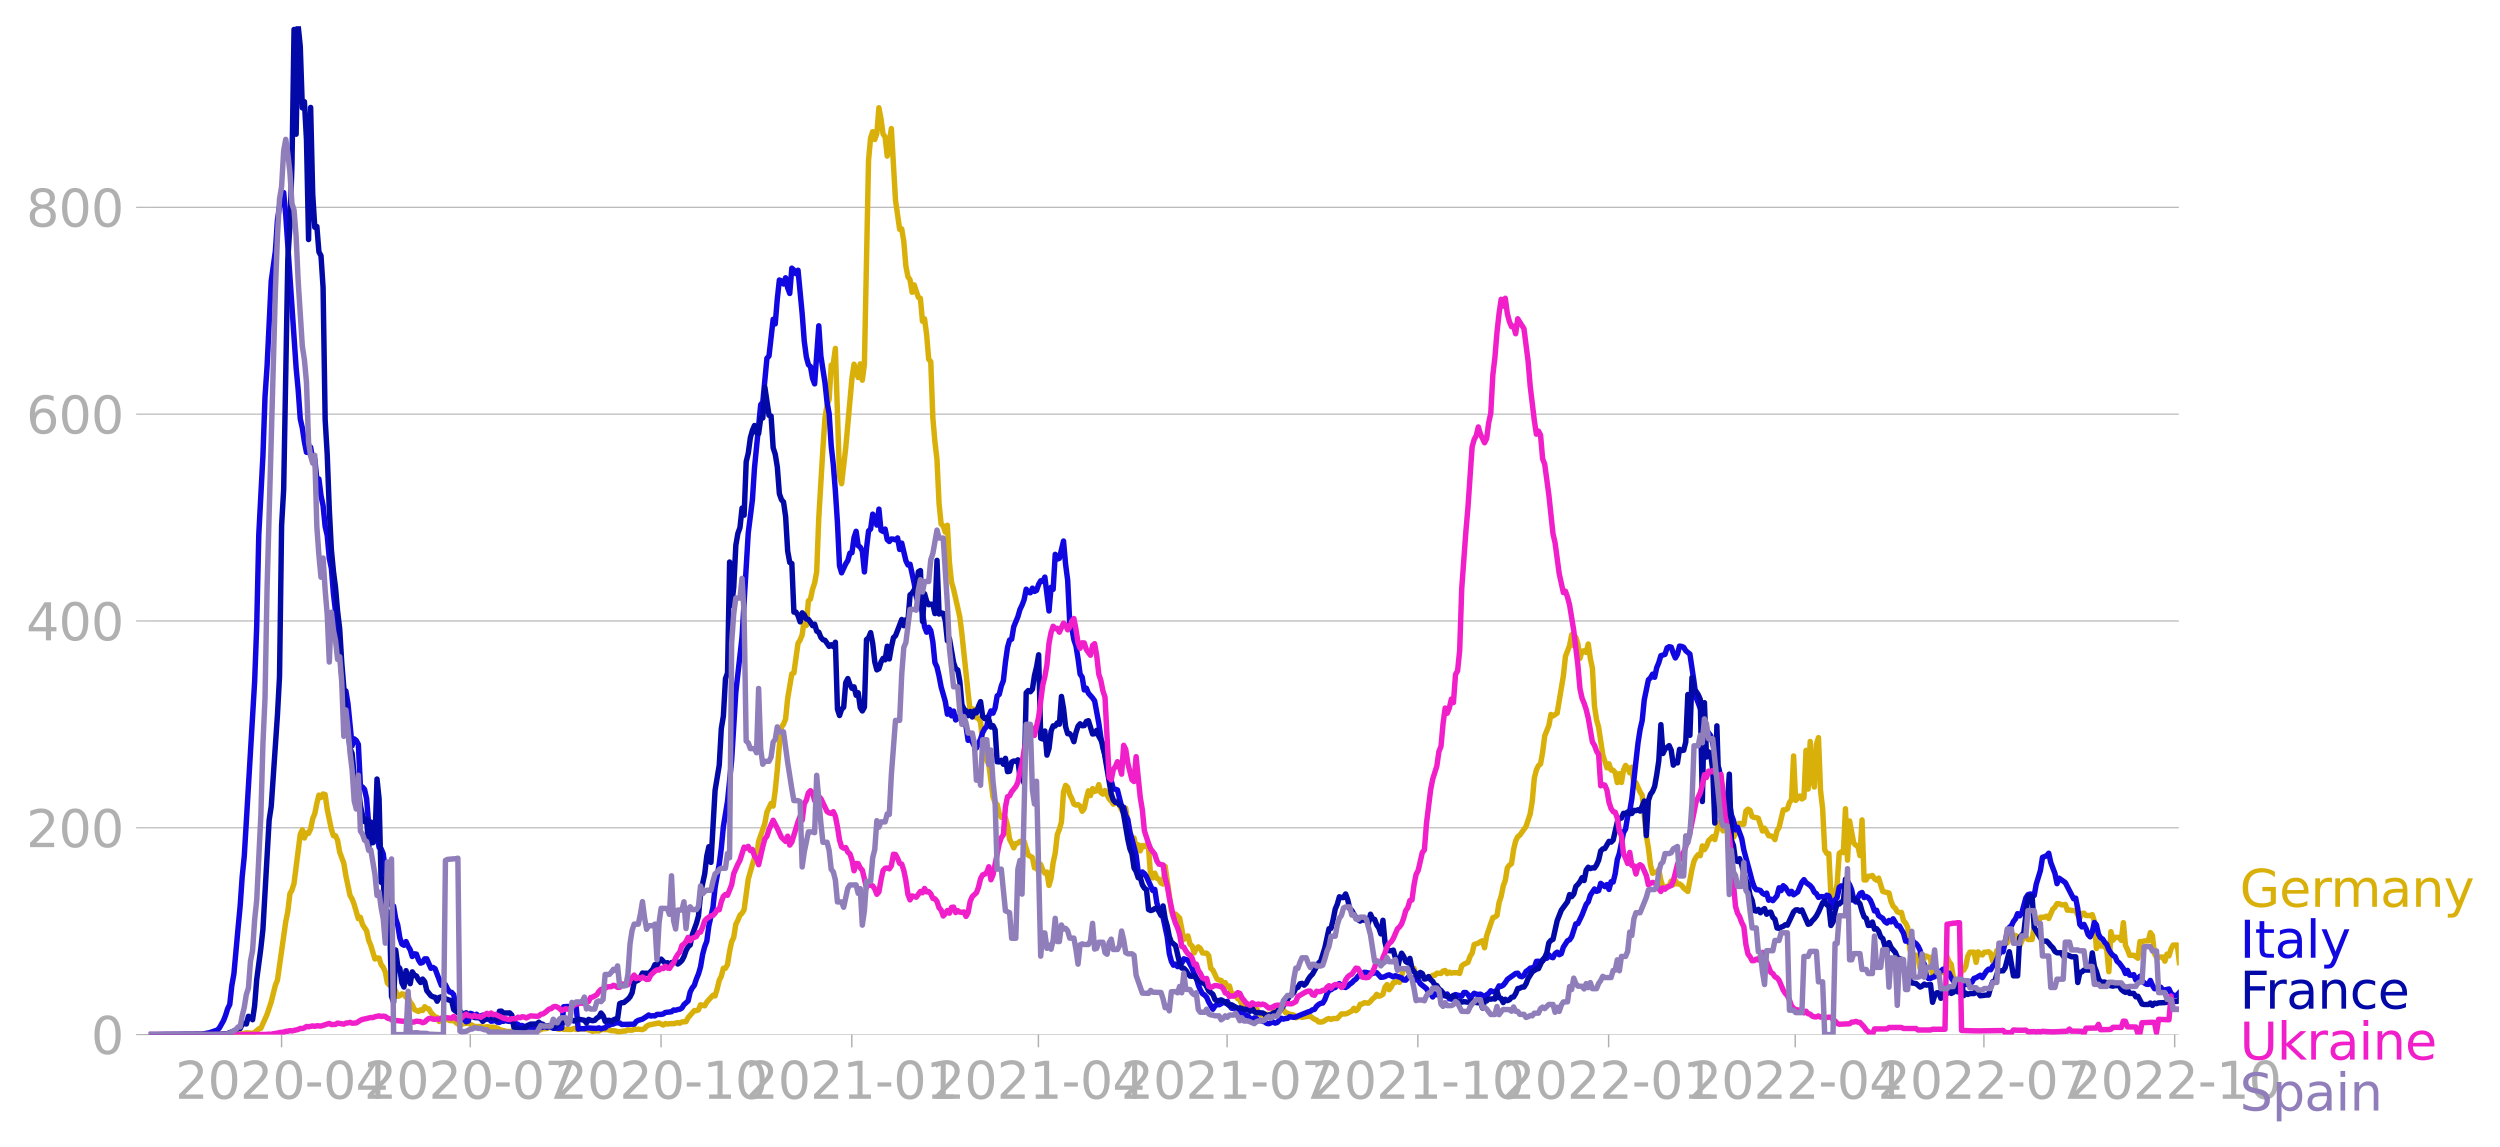 <svg xmlns:xlink="http://www.w3.org/1999/xlink" width="916.28" height="420.514" viewBox="0 0 687.21 315.386" xmlns="http://www.w3.org/2000/svg"><defs><style>*{stroke-linejoin:round;stroke-linecap:butt}</style></defs><g id="figure_1"><path d="M0 315.386h687.21V0H0v315.386z" style="fill:none" id="patch_1"/><g id="axes_1"><path d="M40.922 284.4h558V7.2h-558v277.2z" style="fill:none" id="patch_2"/><g id="matplotlib.axis_1"><g id="xtick_1"><g id="line2d_1"><defs><path id="maa92da07ab" d="M0 0v3.5" style="stroke:#b0b0b0;stroke-width:.4"/></defs><use xlink:href="#maa92da07ab" x="77.401" y="284.4" style="fill:#b0b0b0;stroke:#b0b0b0;stroke-width:.4"/></g><g style="fill:#b0b0b0" transform="matrix(.14 0 0 -.14 48.153 302.038)" id="text_1"><defs><path id="DejaVuSans-32" d="M1228 531h2203V0H469v531q359 372 979 998 621 627 780 809 303 340 423 576 121 236 121 464 0 372-261 606-261 235-680 235-297 0-627-103-329-103-704-313v638q381 153 712 231 332 78 607 78 725 0 1156-363 431-362 431-968 0-288-108-546-107-257-392-607-78-91-497-524-418-433-1181-1211z" transform="scale(.016)"/><path id="DejaVuSans-30" d="M2034 4250q-487 0-733-480-245-479-245-1442 0-959 245-1439 246-480 733-480 491 0 736 480 246 480 246 1439 0 963-246 1442-245 480-736 480zm0 500q785 0 1199-621 414-620 414-1801 0-1178-414-1799Q2819-91 2034-91q-784 0-1198 620-414 621-414 1799 0 1181 414 1801 414 621 1198 621z" transform="scale(.016)"/><path id="DejaVuSans-2d" d="M313 2009h1684v-512H313v512z" transform="scale(.016)"/><path id="DejaVuSans-34" d="M2419 4116 825 1625h1594v2491zm-166 550h794V1625h666v-525h-666V0h-628v1100H313v609l1940 2957z" transform="scale(.016)"/></defs><use xlink:href="#DejaVuSans-32"/><use xlink:href="#DejaVuSans-30" x="63.623"/><use xlink:href="#DejaVuSans-32" x="127.246"/><use xlink:href="#DejaVuSans-30" x="190.869"/><use xlink:href="#DejaVuSans-2d" x="254.492"/><use xlink:href="#DejaVuSans-30" x="290.576"/><use xlink:href="#DejaVuSans-34" x="354.199"/></g></g><g id="xtick_2"><use xlink:href="#maa92da07ab" x="129.268" y="284.4" style="fill:#b0b0b0;stroke:#b0b0b0;stroke-width:.4" id="line2d_2"/><g style="fill:#b0b0b0" transform="matrix(.14 0 0 -.14 100.02 302.038)" id="text_2"><defs><path id="DejaVuSans-37" d="M525 4666h3000v-269L1831 0h-659l1594 4134H525v532z" transform="scale(.016)"/></defs><use xlink:href="#DejaVuSans-32"/><use xlink:href="#DejaVuSans-30" x="63.623"/><use xlink:href="#DejaVuSans-32" x="127.246"/><use xlink:href="#DejaVuSans-30" x="190.869"/><use xlink:href="#DejaVuSans-2d" x="254.492"/><use xlink:href="#DejaVuSans-30" x="290.576"/><use xlink:href="#DejaVuSans-37" x="354.199"/></g></g><g id="xtick_3"><use xlink:href="#maa92da07ab" x="181.705" y="284.4" style="fill:#b0b0b0;stroke:#b0b0b0;stroke-width:.4" id="line2d_3"/><g style="fill:#b0b0b0" transform="matrix(.14 0 0 -.14 152.457 302.038)" id="text_3"><defs><path id="DejaVuSans-31" d="M794 531h1031v3560L703 3866v575l1116 225h631V531h1031V0H794v531z" transform="scale(.016)"/></defs><use xlink:href="#DejaVuSans-32"/><use xlink:href="#DejaVuSans-30" x="63.623"/><use xlink:href="#DejaVuSans-32" x="127.246"/><use xlink:href="#DejaVuSans-30" x="190.869"/><use xlink:href="#DejaVuSans-2d" x="254.492"/><use xlink:href="#DejaVuSans-31" x="290.576"/><use xlink:href="#DejaVuSans-30" x="354.199"/></g></g><g id="xtick_4"><use xlink:href="#maa92da07ab" x="234.142" y="284.4" style="fill:#b0b0b0;stroke:#b0b0b0;stroke-width:.4" id="line2d_4"/><g style="fill:#b0b0b0" transform="matrix(.14 0 0 -.14 204.894 302.038)" id="text_4"><use xlink:href="#DejaVuSans-32"/><use xlink:href="#DejaVuSans-30" x="63.623"/><use xlink:href="#DejaVuSans-32" x="127.246"/><use xlink:href="#DejaVuSans-31" x="190.869"/><use xlink:href="#DejaVuSans-2d" x="254.492"/><use xlink:href="#DejaVuSans-30" x="290.576"/><use xlink:href="#DejaVuSans-31" x="354.199"/></g></g><g id="xtick_5"><use xlink:href="#maa92da07ab" x="285.439" y="284.4" style="fill:#b0b0b0;stroke:#b0b0b0;stroke-width:.4" id="line2d_5"/><g style="fill:#b0b0b0" transform="matrix(.14 0 0 -.14 256.191 302.038)" id="text_5"><use xlink:href="#DejaVuSans-32"/><use xlink:href="#DejaVuSans-30" x="63.623"/><use xlink:href="#DejaVuSans-32" x="127.246"/><use xlink:href="#DejaVuSans-31" x="190.869"/><use xlink:href="#DejaVuSans-2d" x="254.492"/><use xlink:href="#DejaVuSans-30" x="290.576"/><use xlink:href="#DejaVuSans-34" x="354.199"/></g></g><g id="xtick_6"><use xlink:href="#maa92da07ab" x="337.307" y="284.4" style="fill:#b0b0b0;stroke:#b0b0b0;stroke-width:.4" id="line2d_6"/><g style="fill:#b0b0b0" transform="matrix(.14 0 0 -.14 308.059 302.038)" id="text_6"><use xlink:href="#DejaVuSans-32"/><use xlink:href="#DejaVuSans-30" x="63.623"/><use xlink:href="#DejaVuSans-32" x="127.246"/><use xlink:href="#DejaVuSans-31" x="190.869"/><use xlink:href="#DejaVuSans-2d" x="254.492"/><use xlink:href="#DejaVuSans-30" x="290.576"/><use xlink:href="#DejaVuSans-37" x="354.199"/></g></g><g id="xtick_7"><use xlink:href="#maa92da07ab" x="389.744" y="284.4" style="fill:#b0b0b0;stroke:#b0b0b0;stroke-width:.4" id="line2d_7"/><g style="fill:#b0b0b0" transform="matrix(.14 0 0 -.14 360.496 302.038)" id="text_7"><use xlink:href="#DejaVuSans-32"/><use xlink:href="#DejaVuSans-30" x="63.623"/><use xlink:href="#DejaVuSans-32" x="127.246"/><use xlink:href="#DejaVuSans-31" x="190.869"/><use xlink:href="#DejaVuSans-2d" x="254.492"/><use xlink:href="#DejaVuSans-31" x="290.576"/><use xlink:href="#DejaVuSans-30" x="354.199"/></g></g><g id="xtick_8"><use xlink:href="#maa92da07ab" x="442.181" y="284.4" style="fill:#b0b0b0;stroke:#b0b0b0;stroke-width:.4" id="line2d_8"/><g style="fill:#b0b0b0" transform="matrix(.14 0 0 -.14 412.933 302.038)" id="text_8"><use xlink:href="#DejaVuSans-32"/><use xlink:href="#DejaVuSans-30" x="63.623"/><use xlink:href="#DejaVuSans-32" x="127.246"/><use xlink:href="#DejaVuSans-32" x="190.869"/><use xlink:href="#DejaVuSans-2d" x="254.492"/><use xlink:href="#DejaVuSans-30" x="290.576"/><use xlink:href="#DejaVuSans-31" x="354.199"/></g></g><g id="xtick_9"><use xlink:href="#maa92da07ab" x="493.478" y="284.4" style="fill:#b0b0b0;stroke:#b0b0b0;stroke-width:.4" id="line2d_9"/><g style="fill:#b0b0b0" transform="matrix(.14 0 0 -.14 464.23 302.038)" id="text_9"><use xlink:href="#DejaVuSans-32"/><use xlink:href="#DejaVuSans-30" x="63.623"/><use xlink:href="#DejaVuSans-32" x="127.246"/><use xlink:href="#DejaVuSans-32" x="190.869"/><use xlink:href="#DejaVuSans-2d" x="254.492"/><use xlink:href="#DejaVuSans-30" x="290.576"/><use xlink:href="#DejaVuSans-34" x="354.199"/></g></g><g id="xtick_10"><use xlink:href="#maa92da07ab" x="545.345" y="284.4" style="fill:#b0b0b0;stroke:#b0b0b0;stroke-width:.4" id="line2d_10"/><g style="fill:#b0b0b0" transform="matrix(.14 0 0 -.14 516.097 302.038)" id="text_10"><use xlink:href="#DejaVuSans-32"/><use xlink:href="#DejaVuSans-30" x="63.623"/><use xlink:href="#DejaVuSans-32" x="127.246"/><use xlink:href="#DejaVuSans-32" x="190.869"/><use xlink:href="#DejaVuSans-2d" x="254.492"/><use xlink:href="#DejaVuSans-30" x="290.576"/><use xlink:href="#DejaVuSans-37" x="354.199"/></g></g><g id="xtick_11"><use xlink:href="#maa92da07ab" x="597.783" y="284.4" style="fill:#b0b0b0;stroke:#b0b0b0;stroke-width:.4" id="line2d_11"/><g style="fill:#b0b0b0" transform="matrix(.14 0 0 -.14 568.535 302.038)" id="text_11"><use xlink:href="#DejaVuSans-32"/><use xlink:href="#DejaVuSans-30" x="63.623"/><use xlink:href="#DejaVuSans-32" x="127.246"/><use xlink:href="#DejaVuSans-32" x="190.869"/><use xlink:href="#DejaVuSans-2d" x="254.492"/><use xlink:href="#DejaVuSans-31" x="290.576"/><use xlink:href="#DejaVuSans-30" x="354.199"/></g></g></g><g id="matplotlib.axis_2"><g id="ytick_1"><path d="M40.922 284.4h558" clip-path="url(#p0e4f49b9bc)" style="fill:none;stroke:#b0b0b0;stroke-width:.3;stroke-linecap:square" id="line2d_12"/><g id="line2d_13"><defs><path id="m5c140884c3" d="M0 0h-3.5" style="stroke:#b0b0b0;stroke-width:.3"/></defs><use xlink:href="#m5c140884c3" x="40.922" y="284.4" style="fill:#b0b0b0;stroke:#b0b0b0;stroke-width:.3"/></g><use xlink:href="#DejaVuSans-30" style="fill:#b0b0b0" transform="matrix(.14 0 0 -.14 25.015 289.719)" id="text_12"/></g><g id="ytick_2"><path d="M40.922 227.547h558" clip-path="url(#p0e4f49b9bc)" style="fill:none;stroke:#b0b0b0;stroke-width:.3;stroke-linecap:square" id="line2d_14"/><use xlink:href="#m5c140884c3" x="40.922" y="227.547" style="fill:#b0b0b0;stroke:#b0b0b0;stroke-width:.3" id="line2d_15"/><g style="fill:#b0b0b0" transform="matrix(.14 0 0 -.14 7.2 232.866)" id="text_13"><use xlink:href="#DejaVuSans-32"/><use xlink:href="#DejaVuSans-30" x="63.623"/><use xlink:href="#DejaVuSans-30" x="127.246"/></g></g><g id="ytick_3"><path d="M40.922 170.694h558" clip-path="url(#p0e4f49b9bc)" style="fill:none;stroke:#b0b0b0;stroke-width:.3;stroke-linecap:square" id="line2d_16"/><use xlink:href="#m5c140884c3" x="40.922" y="170.694" style="fill:#b0b0b0;stroke:#b0b0b0;stroke-width:.3" id="line2d_17"/><g style="fill:#b0b0b0" transform="matrix(.14 0 0 -.14 7.2 176.012)" id="text_14"><use xlink:href="#DejaVuSans-34"/><use xlink:href="#DejaVuSans-30" x="63.623"/><use xlink:href="#DejaVuSans-30" x="127.246"/></g></g><g id="ytick_4"><path d="M40.922 113.84h558" clip-path="url(#p0e4f49b9bc)" style="fill:none;stroke:#b0b0b0;stroke-width:.3;stroke-linecap:square" id="line2d_18"/><use xlink:href="#m5c140884c3" x="40.922" y="113.84" style="fill:#b0b0b0;stroke:#b0b0b0;stroke-width:.3" id="line2d_19"/><g style="fill:#b0b0b0" transform="matrix(.14 0 0 -.14 7.2 119.16)" id="text_15"><defs><path id="DejaVuSans-36" d="M2113 2584q-425 0-674-291-248-290-248-796 0-503 248-796 249-292 674-292t673 292q248 293 248 796 0 506-248 796-248 291-673 291zm1253 1979v-575q-238 112-480 171-242 60-480 60-625 0-955-422-329-422-376-1275 184 272 462 417 279 145 613 145 703 0 1111-427 408-426 408-1160 0-719-425-1154Q2819-91 2113-91q-810 0-1238 620-428 621-428 1799 0 1106 525 1764t1409 658q238 0 480-47t505-140z" transform="scale(.016)"/></defs><use xlink:href="#DejaVuSans-36"/><use xlink:href="#DejaVuSans-30" x="63.623"/><use xlink:href="#DejaVuSans-30" x="127.246"/></g></g><g id="ytick_5"><path d="M40.922 56.987h558" clip-path="url(#p0e4f49b9bc)" style="fill:none;stroke:#b0b0b0;stroke-width:.3;stroke-linecap:square" id="line2d_20"/><use xlink:href="#m5c140884c3" x="40.922" y="56.987" style="fill:#b0b0b0;stroke:#b0b0b0;stroke-width:.3" id="line2d_21"/><g style="fill:#b0b0b0" transform="matrix(.14 0 0 -.14 7.2 62.306)" id="text_16"><defs><path id="DejaVuSans-38" d="M2034 2216q-450 0-708-241-257-241-257-662 0-422 257-663 258-241 708-241t709 242q260 243 260 662 0 421-258 662-257 241-711 241zm-631 268q-406 100-633 378-226 279-226 679 0 559 398 884 399 325 1092 325 697 0 1094-325t397-884q0-400-227-679-226-278-629-378 456-106 710-416 255-309 255-755 0-679-414-1042Q2806-91 2034-91q-771 0-1186 362-414 363-414 1042 0 446 256 755 257 310 713 416zm-231 997q0-362 226-565 227-203 636-203 407 0 636 203 230 203 230 565 0 363-230 566-229 203-636 203-409 0-636-203-226-203-226-566z" transform="scale(.016)"/></defs><use xlink:href="#DejaVuSans-38"/><use xlink:href="#DejaVuSans-30" x="63.623"/><use xlink:href="#DejaVuSans-30" x="127.246"/></g></g></g><path d="m40.922 284.4 23.94-.081 2.28-.244.57-.162 1.139.08.57.042.57-.244 1.14-.975.57-.162 1.71-3.817 1.14-3.452 1.14-4.549.57-1.42 2.28-16.042.57-2.802.57-4.873.57-1.056.57-1.827 1.71-13.482.57-1.219.57 2.234.57-1.38.57.12.57-1.258.57-2.802.569-1.34.57-2.883.57-2.234.57.65.57-.975.57.163.57 4.06 1.14 5.483.57 1.787h.57l.57 1.259.57 3.208 1.14 3.086.57 3.452 1.14 5.4.57.976.57 1.502 1.14 3.899.57-.366.57 1.95 1.14 1.786.57 2.6.57 1.38 1.14 3.736.57-.284.57.04.57 1.787.569.731.57 1.3.57 3.005.57.609.57.081.57.447.57 1.096.57 1.462.57-.203.57-.487.57.122.57.812.57-.04.57 1.38.57.73.57 1.3 1.14.528.57-.446.57.203.57-1.056.57.447.57.162.57.975 1.14 1.258.57.082.57 1.137.57-.488h.57l.57-.324 1.14.568h1.139l1.14.975.57-.203.57.203.57-.163 1.14-.122 1.71.934h1.71l.57.163h.57l.57-.122 1.14.163.57-.041 1.14.284.57.366.57.203.57.08.57.204.57.081 2.28-.081 1.139-.487 2.28.08h.57l.57.123h.57l.57.284 1.14-.447.57-.243 1.14-.082.57-.203.57-.325 1.71.65.57.122.57-.244.57.244 1.71.04.57-.04.57-.244.57.285 2.28-.244 1.709.528.57.244.57-.163 1.14.04.57-.324.57-.122.57.081.57-.04 1.14.325 1.14.08.57.204h.57l1.14-.163.57-.04.57-.325.57.122h.57l.57-.244 1.14-.04 1.14.121.57-.284.57-.65.57-.325 2.849-.568 1.14.568.57-.406.57.122 1.14-.122.57.04 1.14-.283.57.162.57-.365 1.14-.082.57-1.096 1.71-1.95.57.041.57-.243.57-1.381 1.14.284.57-1.015 1.71-1.909.57.203.57-1.868.57-2.396.569-1.137.57-2.193h.57l.57-1.015.57-3.614.57-2.68.57-1.178.57-3.614.57-1.097.57-1.38.57-.569.57-.934 1.14-8.406 1.14-4.061.57-1.787.57.04.57-4.588 1.14-3.249.57-1.705.57-3.087 1.14-2.396.57.731.57-4.264.57-5.604.57-6.741.57-5.076.57-.812.57-1.422.57-5.644 1.139-6.782.57-.244 1.14-8.162.57-.894.57-1.421.57-4.183.57 1.584.57-6.741.57-.528.57-2.68.57-1.665.57-3.127.57-14.701 1.14-19.208.57-8.366.57-3.573.57-1.544.57-9.38.57-.406.57-4.224 1.14 35.046.57 2.152 1.14-9.868 1.71-19.086.57-3.899 1.139 3.655.57-3.736.57 4.467.57-4.304 1.14-56.123.57-6.213.57-1.665.57 2.152.57-1.665.57-7.066.57 3.046.57 4.183.57.812.57 5.239 1.14-7.554 1.14 19.696 1.14 8 .57-.122.57 3.493.57 6.74.57 2.925.57.812.57 3.452.57-2.03 1.14 3.41.57.285.57 6.294.569-.65.57 4.264.57 6.823.57.69.57 15.432.57 6.578.57 4.873.57 12.143.57 5.604.57.528.57 1.705.57-1.908.57 10.274.57 5.36.57 1.95 1.71 7.634.57 4.589 1.71 16.284.57 4.914.57-.487.57.081.57 2.315.57.162.57 1.056.57 5.28 1.14 5.278.57 1.056 1.139 8.975.57 1.543.57.488.57 2.477.57 1.056.57-.528.57.69.57 2.071.57 3.817.57 1.056.57 1.3.57-1.178.57-.122.57-.487h1.14l1.14 3.777 1.14.65.57 2.842.57-.04.57 1.096.57-1.99.57 1.502.57.894.57-.284.57 3.654.57-1.99.57-4.263.57-2.6.57-5.116.569-1.462.57-1.99.57-8.284.57-1.787.57.528.57 1.99.57 1.096.57 1.503.57.284.57-.122.57.447.57 1.38.57-.73.57-2.721.57-2.153.57 1.3.57-1.909.57.772.57-.203.57-1.665.57 2.193.57.406.57-.975 1.14 2.274.57.569.57.893.57-.243.57-.69 1.14 2.517.57.69.57-1.137.569 3.818 1.14 4.75.57-.405.57 2.518.57-.65.57 1.665.57-1.462.57.284.57-.447.57.853.57 7.635.57.568.57-1.3.57 1.382.57.284.57 1.056.57.284.57-4.873 1.14 7.878.57 4.305.57 1.665.57-.731 1.14 1.096 1.14 5.848.57-.65.57-.284.57 2.274.57.487.57 1.909.569-1.218.57-.447.57.447.57 1.218 1.14.081.57.65.57 3.492.57.488 1.14 2.436.57.325.57.081.57.813.57-.204.57 1.219.57-.285.57 2.112.57.04.57.285.57 1.056.57.325.57 1.3.57.811.57-.771 1.71.203.57.812.57-.04.57 1.258.57.528 1.139.163.57-.325.57.365.57-.406.57-.65.57-.243 1.14-.122 1.14-.244.57.853.57.163.57.284 1.14.203.57.772 1.14-.366.57.244 1.71-.285h.57l1.14.813.57.203.57.528.57.04.57-.081 1.14-.69.57-.203.569.243.57-.243h1.14l1.14-1.26h1.14l.57-.202 1.14-.61.57-.73.57.65.57-.488.57-1.259.57-.081.57-.366 1.14.122.57-.487.57-.69.57-.407.57-.852.57.528.57-.163.57-.365.57-1.95.57-.73.57 1.42.57-.73.57-1.219.57-.04.57-.528.569.487 1.14-3.736.57.04.57.407.57.122.57-.812.57.162.57 1.95.57-.326.57-.162.57.771.57.122.57.447.57-.365.57-.041.57-.528.57.04.57-.609 1.14.082.57-.65.57-.162.57.852.57-.406.57.284.57-.121h1.14l.57.203.57-2.071.57-.447 1.139-.528.57-1.624.57-.894.57-2.396 1.14-.365.57-.406.57-.244.57 1.909.57-3.25 1.71-5.035.57-.162.57-.406.57-3.574.57-1.705.57-2.843.57-1.503.57-3.492.57-.731.57-.406.57-3.899.57-2.355.57-1.178.57-.406 1.71-2.396 1.14-3.451.57-3.534.569-6.335.57-2.233.57-1.178.57-.446.57-3.209.57-4.507 1.14-2.843.57-3.046.57.406 1.14-.771 1.71-10.234.57-5.36 1.14-2.965.57-3.005.57 3.005.57-2.314.57 1.908.57 3.899.57-1.95.57-.121.57.446.57-2.314.57 3.939.57 2.72.57 10.437.57 3.736.57 2.03 1.139 7.554 1.14 3.614.57-1.096.57 1.706.57.04.57.65.57 2.761.57-2.436.57 2.396.57-3.411.57-1.26.57.65.57 1.381.57-1.543.57 5.157.57-.893 1.14 2.558.57.894 1.14 11.127.57 3.33.57 4.71.57 2.274.57-.284.57.081.57-.852.57 2.964.57 1.868h.57l1.139-.325.57-1.34.57 1.056.57-1.218.57.974h.57l.57.406.57.731 1.14.934 1.14-6.091.57-2.274.57-1.056.57-.69.57.284.57-2.68.57 1.015.57-.934.57-1.543 1.14-1.097.57.813 1.14-4.67.57.73.57 1.544.57-1.625.57.65.57-.081.57 2.883.57-.081.57-.975.569-2.64.57-.202.57.243h.57l.57-3.614.57-.528.57.325.57 1.705.57.244.57.04.57.204 1.14 3.492.57-.771 1.14 2.07.57.041.57.244.57.772.57-2.437.57-.893 1.14-4.833h.57l.57-.284.57-1.746.57-.772.57-12.02.57 12.223 1.14-1.218.57.812.569-.366.57-12.995.57 10.64.57-13.076.57 10.396.57 2.112.57-11.737.57-1.827.57 14.538.57 4.955.57 11.37.57.934.57.081.57 11.452.57.528.57-.568.57-3.127.57-8.325.57-.447.57.203.57-12.06.57 14.131.57-10.761 1.14 6.091.57.569.57.243.57 2.6.57-9.788.57 16.488h.57l.57-1.015h.57l.569-.203.57.893.57.406.57-.568 1.14 3.654 1.71.447.57 2.315.57 1.3.57.527.57.975.57.244.57-.041.57 2.274.57.65.57 1.178.57 6.05.57 1.909.57-.284.57-.04.57.933.57 2.721.57.203.57-3.614h.57l.57.325.57.08.57 5.443.57-2.193.57 1.665.57-.61.569-.162 1.14-.04.57-4.265.57 1.34.57.69.57 3.534.57.772 1.14.04.57-3.046.57.325.57-1.015.57-2.883.57-1.056h1.14l.57 2.802.57-2.883.57.609.57.244.57-.772h.57l.57-.122.57.447.57 2.152.57-1.015.57-1.909 1.14-.04.57-.203.57-2.559.569.731.57-1.502.57.65.57-1.219h.57l.57.325.57 2.558 1.14-2.599.57.082.57.73h1.14l.57-3.451.57-1.828.57.812.57-1.624 1.14-.04.57-.285.57.65 1.14-2.599.57-.487.57-.975h.57l.57.284.57.04.57-.12.57 1.583.57-.081.57.162h1.139l.57 1.218.57.853.57-1.259.57-.081.57.65h1.14l.57-.244.57 1.828.57 7.472.57-1.503.57.812h1.14l.57 1.097.57 5.97.57-11.006.57 2.356.57-.772h1.14l.57.812.57-4.873.57 6.254.57 1.178.57 1.543h1.14l1.14.812.57-4.589.57.081.569-.243h1.14l.57-2.275.57.772.57 5.036.57.974 1.14-.081h.57l.57 1.137.57-1.95.57.488.57-1.908.57-1.056h1.14l.57 4.792h0" clip-path="url(#p0e4f49b9bc)" style="fill:none;stroke:#d8b009;stroke-width:1.5;stroke-linecap:square" id="line2d_22"/><path d="m40.922 284.4 14.25-.081.57-.04 1.14-.285.57-.081 2.28-.772.57-.568 1.14-2.03.57-1.463.57-1.827.57-1.137.57-5.198.57-3.208 1.14-12.549.57-6.01.57-8.162.57-5.645 2.849-47.96.57-15.31.57-25.096 1.14-21.726.57-16.163.57-8.447 1.14-23.431 1.14-8.163.57-8.568.57-3.818 1.14-3.736.57 6.213 2.85 41.95.57 6.091.57 7.96.57 2.518.57 3.817.57 2.843.57.08.57-1.461.57 3.452.569-.203.57 5.563.57-.081.57 4.548.57 2.762.57 5.726.57 2.477.57 6.294.57 2.721.57 7.025.57 4.914.57 6.173.57 4.63 1.14 13.4.57-2.396.57 3.493 1.14 11.533.57-1.868.57.447.57 1.055.57 11.371.57.366.57.65.57 2.598.57 7.066.57.488.57.04.57 1.665.57.812.57 3.25.57.405.569 1.381 1.14 8.853.57 1.38.57 3.859.57.284.57 3.411.57 1.787.57 3.492.57 1.746.57.325.57-1.015.57 1.3.57.934.57 1.868.57-.731.57.08.57 1.585.57.893.57-.203.57-.975h.57l1.14 2.6.57-.244.57.365 1.71 4.548.57-.527.57.365.57 1.178.57.812.569.122.57.65.57 3.005.57 1.3.57.69.57 1.664.57.082.57.69.57-.203.57-2.112.57.163.57.609.57-.528.57.609.57-.081.57-.284.57.243.57.731.57.122.57.569.57-.082.57-.203.57.528.57.081.57-.324.57.04.57-.284.57.244 1.14.08.57.163.57.406.569.244.57.365.57-.08.57.324 1.71.569.57-.163h.57l.57-.122.57-.284.57.244 1.14-.285.57.244.57-.325 1.14.569 1.71-.04h.57l.57-5.89 1.14-.08 1.71.162.57-.244.57 6.295.57-.122 1.14.04.569-.243 2.85.162.57-.162.57.284.57-.203.57-.081.57-.61.57-.121.57-.244.57-.08.57-.326 1.14.04.57.407 3.42-.081.57-.731.57-.325 1.14-.325 1.14-.731.57-.406.57.284.57-.081.569.04.57-.405h1.14l.57-.122.57-.406 1.71-.203.57-.488.57.081.57-.203.57-.08.57-.326.57-.934 1.14-1.015.57-2.477.57-1.097.57-.73.57-1.747.57-1.38.57-1.95.57-3.41.57-2.153.57-1.462.57-4.224 1.14-5.157.57-5.36 1.14-6.457.569-4.386.57-5.93 1.14-6.984 1.14-11.33 1.14-18.6 1.71-15.187 1.71-28.67 1.14-9.056.57-8.731 1.71-17.422.57-.69 1.14-12.061.57-.65 1.14-10.07.57 1.258.57-6.863.57-5.198.57.244.57.852.57-1.705.57 2.761.569 1.543.57-6.944.57.528.57.975.57-.934 1.14 11.98.57 7.512.57 4.305.57 2.152.57.528.57 3.249.57 1.502 1.14-15.96.57 8.285 1.14 7.432.57 5.36.57 3.087.57 8.852.57 5.158.57 7.228.57 8.731.57 11.858.57 1.909 1.14-2.477.57-.894.57-2.03.57-.122.57-4.183.57-1.705.569 3.939.57.406.57 1.096.57 5.726.57-6.416.57-4.833.57-.568.57-4.061.57 1.34.57 1.665.57-4.386.57 5.807.57.325.57-.65.57 2.884.57.528.57-.69.57.04.57.203.57-.528.57 3.168.57-1.747 1.14 4.833.57 1.178.57-.203 1.14 5.238.57 3.696.57 1.705.57-.365.57 2.883.569 4.061.57 1.462.57-1.34.57.893.57 3.127.57 5.685.57 1.219.57 2.477.57 3.005 1.14 3.98.57 3.492.57-1.34.57 1.787.57-1.3.57 2.437.57-.447 1.14-1.462.57 2.071.57 1.584.57 3.858.57-1.178.57 1.625.57 1.137.57.528 1.14-2.437.57-1.787.57-1.096.57-.61.57-2.923.57-1.34.569.609.57-1.38.57-3.371.57-.407.57-2.314.57-1.462.57-5.117.57-4.02.57-2.03.57-.244.57-3.412 1.14-2.761.57-1.99.57-1.178.57-1.502.57-2.883.57.852.57.122.57-1.259.57.894.57-.285.57-1.665.57-.974.57.162.57-1.177 1.14 9.3.57-6.498.57.568.57-9.624.57 1.3.569-.204 1.14-4.751.57 6.416.57 4.345.57 11.737.57 1.38.57 3.249.57 1.706.57 3.492.57 4.264.57.812.57 3.533.57-.487.57 1.38 1.14 1.3.57.812 1.14 6.132.57 3.899.57 2.964.57 1.828 1.14 5.888.57 1.218.57 2.275.57.08.57.204 1.14 4.548.57.203.57 2.315.569 1.015.57 3.574.57 1.868 1.14 4.386.57 4.588.57 1.503.57-1.462.57.447.57.853 1.71 3.776.57-.284.57 3.736.57 1.706 1.14 2.274 1.14 5.36.57 4.548.57 2.153.57 1.056.57-.285.57.69.57-.365.57-.609.57-1.178 1.14.366 1.14 2.193.57 1.584.569 1.015.57 2.07.57 1.382.57.974.57.366.57.609.57 1.3 1.14 1.99.57-.854.57-.487.57.122.57-.284.57-.447.57.244.57-.447.57 1.137.57.73.57.082.57-.122.57.731 1.14.731.57.122.57.406.57.203.57.731.57.163.57-.366.57.163.57.568.57-.04 1.139.406.57.406.57.08 1.14-.486.57.324.57-.162 1.14-1.178.57.244.57-.162.57-.041.57-.447 1.14.163.57-.122 3.42-1.38.57-.163.57-.406.57-.122.57-.853.57-.487.57-.325.57-.081.57-.934.57-1.544.57-1.015.569-.162.57-.447.57-.162.57-.813.57-.243 1.14.893.57.163.57-.366.57-.568.57-.366.57-.61.57-.405.57-.772.57-.528.57-.08.57-.488.57.04.57.163h.57l.57.122.57-.163.57-.04 1.14 1.259.57-.041.57-.163.57-.324.57-.163 1.14.569.57-.325 1.709.609.57.569.57.04.57-.73.57-.041 1.14.243.57.488h.57l.57 1.015 1.71 1.38.57.975.57.406.57.894.57-.853.57.243 1.14.163 1.14.122.57-.488.57 1.3.57.122.57-.406.57-.853 1.71.447.57-1.016h.569l.57.569.57.893 1.14-1.259.57.244.57.081.57-.081 1.14.69.57-.528.57-.365.57-.731.57.244h.57l.57-.488.57-1.096.57.122.57-.325.57-.69.57-.894 2.28-1.624.57-.082.57.813.57.162.57-.406.57-1.056.57-.365.57-.528 1.139-.203.57-1.665.57-.04.57.202.57-.243.57-.731.57-.041.57-.934.57.609.57.162.57-1.096.57-.406.57.69.57-.284.57-1.787 1.14-1.787.57-.243.57-.853 1.14-3.533.57-.081 1.14-2.356 1.14-2.924.57-.69.57-1.827 1.14-1.706.57.65.57-.203.57-1.99 1.139.893.57-.568.57 1.34.57-2.112.57.081.57-2.314.57-3.858.57-1.706 1.14-5.726.57-.974.57-3.533.57-1.422.57-3.33 1.14-10.355.57-5.036.57-3.695.57-2.437.57-5.685 1.14-5.523.57-.528.57-1.015.57.853.57-2.64.57-1.38.57-1.91 1.14-.365.57-1.787.569-.324.57.121.57 1.665.57 1.3.57-1.015.57-2.234.57.081.57.244.57.934 1.14.934 1.14 7.635.57 4.304 1.71 4.467.57 4.305.57.203 1.14 1.503.57 2.03 1.14 5.929.57 1.056.57 2.883.57 4.914.57 1.705.57-.121.57-.244.57 3.614.57 1.543.57 2.6.569-.691 1.14 3.086.57 3.127 1.71 6.335.57 2.193.57 1.625.57.771.57.04.57.163.57.772.57.325.57-.366.57 1.95.57-.285.57.406 1.14-1.34.57-2.193.57.772.57-1.34.57.446 1.14 1.787.57-.69.57.934 1.14-.772 1.14-2.68.569-.69.57.812 1.14.812.57.69.57 1.138.57.406.57 1.015.57-.203h.57l.57.446.57-.852.57.203 1.14 3.167.57-2.03.57-.69.57-2.803.57-.406.57.244.57-.569.57-.771.57.771.57 1.422.57 2.802.57.528 1.14-2.315.57-.284.57 1.38.57-.284.57.325.57.69.569 1.34.57 1.625.57-.203.57 1.502 1.14.731.57.894.57.406.57-.731.57.406.57-.853 1.14 1.95h.57l1.14 2.03.57 2.152.57-.04.57.568.57-1.178.57 1.016.57.284.57.73.57 1.179.57 3.167.57.61.57 3.167.57.771h.57l.57-.324.57-.163.57-.853.57-.203 1.139-1.015.57.04.57 1.178.57-.122.57 1.3.57.812.57.447.57.609.57.325.57-.731.57.447.57-.082 1.14-.852.57.203.57-1.056.57-.163 1.14-.69.57.65 1.14-1.787.57-.528.57.162.57-1.015.57-.487 1.71-3.98.57.528 1.139-5.32.57-1.38.57-.447.57-1.178.57-.73.57-1.422.57.609.57-.772 1.14-4.182.57-.853.57-.203.57.081.57.325.57-3.127 1.14-3.736.57-3.614 1.14-.447.57-.69.57 2.558 1.14 3.005.57 2.802.57-1.502 1.71 1.218 2.28 4.426.569-.162.57 2.883.57 4.345.57.69.57-.69.57 1.137.57 1.665.57.61.57-1.34.57-2.6.57.65.57 2.559.57 1.015.57.325.57.893.57.61.57 1.461.57.894.57.65.57.324.57 1.3.57.446 1.14 1.544.57 1.34.57-.853.57 1.3.57.04.57-.162.57 1.462 1.14-1.016.57 1.178.569.61.57.365.57.08.57-1.096.57 1.34.57.934h.57l1.14-.406.57.772.57-.04 1.14-.244.57 1.218.57.447.57.203.57-.285.57-.609h0" clip-path="url(#p0e4f49b9bc)" style="fill:none;stroke:#1007e1;stroke-width:1.5;stroke-linecap:square" id="line2d_23"/><path d="m40.922 284.4 19.38-.081 2.28-.203.57-.285 1.14-.324.57-.285.57-.609.57.122.57-1.178.57-.203.57.122.569-2.112.57.325.57.61.57-3.858.57-7.148 1.14-8.65.57-5.198 1.71-30.05.57-3.737 1.71-25.096.57-10.6.57-41.502.57-9.95 1.14-63.228.57-9.137.57-16.894.57-37.158.57 28.792.57-29.685.57 5.563.57 16.894.57-1.706.57 10.559.57 27.33.57-36.305.57 23.838.569 9.096.57-.203.57 6.985.57 1.056.57 8.731.57 36.305.57 9.624.57 15.107.57 11.046.57 5.929.57 4.467.57 6.538.57 4.792.57 9.218 1.14 13.97.57 4.386.57 5.32.57 1.38.57 6.132.57 4.467.57-1.015.57 4.751.57 2.64.57 1.746.57-.609.57 7.716.57-6.985.57 5.685.57-.73.57-16.772.57 5.441.57 22.945.569-1.056.57 10.924.57-1.868.57.487.57 22.863.57 1.625.57-14.376.57 4.467.57.609.57 3.94.57 1.177.57-4.508.57 2.315.57 1.259.57-3.249.57.893.57.244.57 1.056.57.73.57-.933.57.73.57 2.437 1.14 1.422.57.284.57.122.57 1.096.57-1.056.57-.162.57-.04.57.568 1.14.406.569.162.57 2.437 1.14.853.57-.488.57.69.57.245.57-.447.57.974.57-.243 1.14.568 1.14.082.57.203.57.771.57-.487.57-.122.57-.325 1.14-.162 1.14.65.57-2.315.57-.04.57.527 1.71-.04.57.609.57 3.33.57.243 1.139.244h.57l.57.243.57-1.055 1.14-.528 1.71-.04.57-.488.57.447.57.121.57.488 1.14-.122h.57l.57.609 1.71-1.3.57-.243 1.14-.081.57-.163.57-.365.57.04.57.244.57-.203.57-.325 1.71.325.569.73.57-.974.57.244.57.122.57-.122.57-.61.57-.324.57-1.056.57.731.57 1.543.57-.244.57-.04.57.325.57-.447.57-.244.57-.08.57-4.143.57-.244.57-.04 1.14-.934.57-.65.57-1.137.57-2.924 1.14-.528.57-.771.57-1.178.57.081.57-.04.57.121 1.14-1.218.569-1.259.57.244.57-1.38.57-.366 1.14 1.177.57-.203.57.528.57-.568h.57l.57-.65.57 1.056.57-.406.57-.569.57-1.056.57-1.665.57-1.056.57-.487.57-2.802 1.14-3.127.57-2.071.57-6.213 1.14-5.32.57-4.914.57-2.558.57 4.304 1.14-19.817 1.14-6.904.569-10.03.57-3.493.57-10.233.57-1.584.57-30.498.57 11.899.57-5.036.57-11.451.57-3.29.57-1.584.57-5.36.57 1.95.57-14.701.57-2.356.57-4.223.57-2.03.57-1.34.57 1.99.57.202.57-4.183.57-.08.57-8.448 1.14 7.716.57.203.57 8.731.57 1.747.57 3.492.57 7.39.57 1.625.57.65.57 3.98.57 9.502.569 3.127.57.285.57 13.36h.57l.57.975.57 1.705.57-2.477.57.569.57 1.137.57.08.57.772.57.975.57-.406.57 1.909.57.284.57 1.421.57.65.57.162 1.14 1.665.57-.446.57.528.57-1.219.57 18.396.57 1.747.57-1.706.57-.569.57-6.781.57-1.097.57 1.625.57 1.055.57-.406.57 2.315.569-.69.57 4.101.57.894.57-1.016.57-18.599.57-.487.57-1.421.57 2.964.57 5.117.57 2.152.57-.325.57-1.827.57-1.015.57.406.57-3.736.57 3.492.57-3.29.57-2.558.57-.527 1.71-4.468.57 1.706.57-1.624.57.122.57-6.985.57-.447.57-.934.57-.406.57-4.548.57-.325.57 13.97.569-7.595.57 2.03.57.976.57-.163.57.081.57 2.518.57-14.62.57 14.742.57-.325.57.163.57 1.949.57 5.563.57-.568 1.14 6.578.57 1.706.57.325.57 3.167.57 6.336.57 1.299.57.406.57 1.34.57-1.137.57 1.503.57-1.665.57.528.57-1.787.57-1.3.57 4.061.57.61.57-.325.57.609.57 2.03.569-.365.57 1.137.57 8.771.57.041.57-.447.57 1.097.57-1.625.57 3.655.57-.122.57-2.517.57-.285.57.082.57-.407.57 4.914.57-.203.57 1.706.57-24.853.57-.61.57.326.57-.69.57-3.818.57-2.315.57-3.33.57 22.944.57.204.57-2.193.57 6.619.57-1.827.57-4.792.57-1.422.57.04.57-.852.569.366.57-7.635.57 3.29.57 5.035.57 1.909h.57l.57.73.57 1.462.57-2.517.57-1.746.57-.65.57.528.57-.04.57-1.138.57-.203 1.14 3.655.57-.081.57-.934.57 1.624.57 1.015.57 1.26 2.28 13.603.57 1.665.57.65.57-.04.57.77.57.245.57 2.436 1.139 6.741.57 2.6.57 1.38.57 3.899.57.934.57 1.746.57-.081.57 2.03.57.934.57.406.57 5.442.57.284.57-.162.57-.366.57-.081.57.853.57 1.096.57-2.599.57 3.533.57 1.99.57 2.924.57 1.502 1.14.935 1.14 4.913.57 1.26.57.08.57.569.57.934.57.65.57.04.57-.203.569.853.57.487.57.244.57.487.57.04.57.935.57 1.178 1.14.934.57 1.421.57.406 1.14-.284 1.14.568.57.61.57.365.57-.203 1.71.975.57-.122 1.14.406.57-.081.57.243.57.366.57-.772.57.894.57.365.57-.162.57.121h.569l.57.325.57.853.57-.65.57.163.57-.61.57-.243.57-.04.57-1.056.57.162 2.28-3.533 1.14-.934.57-1.259.57-.203.57-.975.57-.121.57.487.57-.528.57-1.097.57-.812.57-.568 1.71-3.087.57-.527 1.14-3.655 1.14-5.239.569-.122.57-2.396.57-2.883.57-1.34.57-2.03.57.202h.57l.57-.974.57 1.543.57 2.518.57.487 1.14 1.99.57.528.57.365.57-.365.57.162.57-.446.57 1.258.57-2.477.57 1.26.57.162.57 1.502.57.812.57 1.665.57-3.736.57 6.092.57 2.193 1.14.121.57-.203.57 2.112.57 2.965.569-2.6.57-1.624.57.894.57 1.38.57.366.57-1.218.57 2.802.57.852.57.569.57.975.57-1.34.57.324.57 1.503.57-.163.57-.528.57.853.57.488.57.934.57.203.57.934.57.406 1.14 1.38.57.285 1.14.081.57-.406 1.14 1.868.57-.325.57.325.57-.122 1.709.203.57-.487 1.14.528.57.04.57-.162.57 1.624.57-2.03.57.081.57-.61.57.123.57-.122.57.081.57-2.071.57 1.706.57.203.57 1.137.57-.894.57.366.57-.244.57-.69.57-.081.57-.934.57-1.381.57-.081.57-.325h.57l.57-.894.57-1.462 1.14-1.827 1.139-.731.57-.162 1.14-2.437.57-.61.57-1.258.57-2.802.57-.65.57-.284 1.14-5.117 1.14-2.883 1.71-2.355.57-1.95.57.569.57-.69.57-2.112.57-.569.57-.73.57-1.097.57.771.57-2.883.57-.771.57.365.57-.203.57.04.57-.852.57-1.3.57-2.518.569-.568.57-.122 1.14-1.95.57.204.57-.569 1.14-4.954.57-.934.57-.162.57-1.3.57.04.57-.405.57.406h.57l.57-.853.57.081.57-.244.57.366 1.14-2.762.57 9.503.57-9.665.57-1.706.57-.771.57-1.38.57-3.209.57-3.858.57-9.909.57 7.92.57-1.219 1.139-.934.57 1.3.57 4.06.57-.812.57.203.57-3.736.57.325.57-.081.57-2.274.57-13.036.57 11.208.57-15.878.57 3.452.57.365.57.894.57 1.3.57 28.06.57-27.167.57 14.944.57-1.421.57.568.57 4.305.57 14.7.57-26.72.57 18.03.57.203.57 4.751.57 1.868.57-3.045.57-8.528.57 18.111.57 1.544.57 4.101.569.244.57-.772.57 1.787.57 2.274.57 1.746.57 1.3.57 3.005.57 1.3.57 2.842.57.163.57-.488.57.934.57-.73.57-.407.57 1.543.57-.487.57-.081.57 1.462.57.487.57 2.396.57.122.57-.366.57-.203.57-.446.57.121 1.71-3.654.57-.528.57-.041.57.406.57-.365 1.709 3.939.57-.203.57-.772.57-.568.57-.772.57-1.056 1.14-2.558.57-.488.57 1.056.57.406.57 5.28.57-.934.57-3.046.57-2.112.57.203.57-.568.57-.203.57-6.051.57.487.57 3.046.57 2.152.57-.487.57.568.57.325.57.69.57 2.031.57 1.543.57.406.57 1.95.57-.041.569-.893.57 1.949.57-.122.57.731.57 1.543.57.447 1.14 3.98.57-2.884.57 1.34 1.14 1.34.57 1.381.57.366.57.162.57 2.883.57.041.57 1.178.57 1.584.57.812 1.14.162 1.14.975.57-.285.57-.527.57.284 1.14-.203.57 4.914.57-1.828.57-.771.57-.041.569 1.543.57-1.462.57.122h.57l.57-1.137.57 1.137.57-.284.57-1.747.57 1.584h.57l.57-2.72.57 3.776.57-.69.57.365.57-.243h1.14l.57-.894 1.14 1.503 1.71-.203h.57l.57-2.112.57-1.543.57-.203.57-1.909.57-.893h1.14l.57-.853 1.139-4.386 1.14 6.62h1.14l.57-10.518 1.14-1.34 1.14-9.99h1.14l.57 8.568 1.14 1.909 1.14 1.827h1.14l.57.569.57.73.57.529.57 1.015.57.365h1.14l.57.894.57-.406.57.08 1.14.529h1.139l.57 7.066.57-2.721.57-.203.57-.487h1.71l.57-4.711.57 3.655.57 1.462.57 1.949.57.934h1.14l.57.244.57.65 1.14.243.57-.162h1.14l.57 1.056.57.487.57.325.57-.69.57.974h1.14l.57.934.57-.162 1.14 2.152.569.122h1.14l.57-.406.57.65.57-.61.57.122.57-.203 1.71-.081 1.14-.163 1.14-.162h1.14l.57-.528h0" clip-path="url(#p0e4f49b9bc)" style="fill:none;stroke:#0309a6;stroke-width:1.5;stroke-linecap:square" id="line2d_24"/><path d="m40.922 284.4 31.919-.04 1.14-.082.57.04.57-.162 1.14-.162.57-.163 1.14-.121.57-.203.57-.041.57-.162.57.08 1.71-.405.57-.285.57.041.57-.203.57-.366.57.082 1.14-.244.569.122.57-.163 1.14.082 2.28-.731.57.325 1.14-.041.57-.366 1.71.285.57-.285.57-.04.57-.163.57.244 1.14-.081 1.14-.731.57-.244 1.14-.243 1.14-.285.57.04.57-.243 1.14-.243.57.162.569-.081.57.081.57.447 1.14.365.57.61.57-.326 1.71.204h1.14l.57-.407.57.488.57.203.57-.081.57-.203 1.14.121.57.285.57-.163.57-.568.57-.406.57-.041.57.203.57.081.57-.122.57.082.57-.325h.57l.57-.122 1.709.162.57-.487.57.61.57.243h.57l1.14-1.137.57-.366.57.447.57.04.57.204.57-.325.57.325.57-.041.57.244 1.71-1.097.57.366.57-.447.57.447.57-.081 2.28 1.055 1.14.285.57.08.57-.243h1.14l.569-.406.57.163.57-.285.57.081.57.244 1.14-.568 1.71.121.57-.08.57-.488.57-.081.57-.366 1.14-.974.57-.122.57-.488.57-.121.57.203.57.365.57.569 1.14-.488.57.122.57-.04.57-.407.57-.771 1.71-.447h.57l.57.122 1.139-.569.57-1.096.57-.122 1.14-.65.57-.893.57-.568 1.14-.285.57-.406 1.14-.081.57-.366.57.203.57.366h.57l.57-.934.57.081.57-.081.57.203.57-1.3 1.14-1.34.57.975.57-.325.57.325.57-.447 1.14.69.57-.08.57-1.138 1.139-1.096.57-.325.57.04.57-.527.57.122.57-.65.57.487.57.122.57-.893.57-.65.57-1.34.57-.934.57-.69.57-1.787.57-.407.57-.69.57-1.137.57.893.57-.65 1.14-.487.57-1.096.57-.122.57-1.38.57-1.706.57-.61 1.14-.771.57-.122.57-.609.57-.934h.57l.569-2.193.57-1.502.57-.528.57.243 1.14-2.883.57-3.086 1.14-2.6.57-1.055 1.14-3.614.57.284.57-.487.57 1.137.57-.285.57 1.787.57.772.57 1.624 1.14-4.954.57-2.153.57-.73.57-1.828 1.14-2.558 1.14 2.193 1.14 2.477 1.14 1.137.57-1.421.569 2.436.57-.812 1.71-5.604.57-1.462.57 1.056.57-4.508.57-1.015.57-2.03.57-.57.57.57.57 2.152.57-1.665 1.14 1.096 1.71 3.574.57.365.57.163.57-.488.57 1.26.57 2.883.57 3.654.57 1.868.57.366.57-.163.57 1.26.57.446.57 1.706.57 2.964.57-1.99.569.04.57 1.179.57.609 1.14 4.792.57-1.34.57.69.57.162.57.853.57 1.462.57-.65.57-3.29.57-2.598.57-.61.57-.08.57.243.57-.853.57-3.167.57.081.57 1.056.57 1.38.57.204.57 1.746.57 2.761.57 3.858.57 1.462.57-1.096 1.14.365 1.14-1.584.57.366.569-1.178.57.934.57-.08.57.608.57 1.26.57.12.57.732.57 1.746.57.61.57 1.624.57-.61.57-.893.57.731.57-1.584.57-.08.57 1.502.57-.528.57.406.57.04.57-.08.57 1.217.57-1.055.57-3.087.57-1.3 1.14-1.055.57-1.503.57-2.355.57-1.056.57-.203.57-.487.57-1.543.57 3.573.569-1.34 1.71-8.568.57-1.665.57-.813.57-7.634.57-2.802.57-.244.57-1.137 1.14-1.421.57-1.178.57-2.883.57-2.193.57-3.777.57-2.599.57-1.177.57-1.544.57-.73.57 2.03 1.14-4.995 1.14-8.853.57-2.315.57-3.248.57-5.93.57-2.964.57-1.705.57.65.57-.082.569 1.056 1.14-2.477.57.528.57 1.3.57-.732.57-1.665.57-.69.57 2.964.57 3.696.57 1.502.57-1.502.57.04.57 1.828 1.14 1.543.57-2.68.57-.488.57 3.25.57 5.116.57 1.746.57 2.883.57 1.706 1.14 22.132.57.61.57-2.843.57-.813.57-1.34.57 1.422.57 1.99.57-7.92.57 1.138.569 3.776 1.14 4.549.57.487.57-6.822 1.14 11.167.57 3.411.57 5.808 1.14 3.492.57 1.462 1.14 1.462.57 1.827.57.894 1.14.243.57 3.574.57 2.071.57 3.33 1.14 5.28.57 1.745.57 1.3.57 1.787.57 3.33.57.162.57 1.056.57.772.57.406.57.812.57 1.746.569-.122.57 1.747.57.812.57 1.218.57.325.57-.163.57 2.193.57.285 1.14-.528.57.04 1.14.244.57.568.57 1.178.57.163.57.812.57-.163.57.082.57-.285.57-.69.57.203.57 1.178 1.14 1.462 1.14.69.57-.731.57.365.57.122.57-.162.57.203.569-.163.57.163 1.14.934 1.14-.325.57-.365.57-.122h1.14l1.14-.447 1.71.081 1.14-.609.57-1.421 2.28-1.3.57-.162h.57l.57.974.57.163.57-1.097.57.122.57-.081.57-.325h.57l.57-.812.57-.447.569.69.57-.69.57-.325.57.122h.57l.57.69.57-.446.57-1.624.57-.813.57-.487.57-.244 1.14-1.705.57.122.57.974.57 1.38 1.14.163.57-.121 1.14-1.422.57-1.34.57-1.746.57.568.57.285.57-1.747.57-1.299.57-1.665.57-.934.57-.447.57-.893 1.14-2.68.569-.528.57-.812.57-1.584.57-2.071.57-.813.57-1.949.57-.162.57-4.183.57-2.883.57-1.056 1.14-4.954.57-.69.57-7.31 1.14-9.219.57-2.924 1.14-3.614.57-3.98.57-1.421.57-6.254.57-4.264.57 1.421.57-1.42.57-2.478.57.975.57-7.757.57-.974.57-5.605.57-17.015 1.139-15.675.57-6.62 1.14-16.65.57-2.03.57-1.056.57-2.396.57 1.95 1.14 2.396.57-1.137.57-4.386.57-2.559.57-10.558.57-4.833.57-6.903.57-5.158.57-3.898.57 1.868.57-2.152.57 4.264.57 2.192.57 1.34.57-.162.57 2.112.57-4.102 1.71 2.721 1.14 8.934.57 6.823 1.139 9.502.57 3.736.57-.853.57 1.097.57 6.538.57 1.462 1.14 8.447 1.14 10.72.57 2.437 1.14 8.528 1.14 5.158.57-.366.57 1.624.57 2.153 1.14 7.025 1.14 9.503.57 6.457.57 2.64.57 1.38.57 1.746.57 2.356 1.14 6.578.57.894.57 1.583.57.935.57 8.609.569-.325.57.162.57 1.34.57 3.33.57 1.747.57.852.57.163.57 1.584.57 3.573.57 1.3.57 4.995.57 1.177.57 1.462.57-3.045.57 3.573.57.122.57 2.234.57-2.153.57-.406.57.406 1.14 2.559.57 2.599.57-.447.57-.244.57.163.57.446.57 1.097.57.771.57-.974.57.365.57-.528 1.139-.487.57-1.218 1.14-4.548 1.14-2.68.57-.691.57-1.503.57-2.436.57-1.38 1.71-8.57 1.14-2.477.57-2.07.57-2.884.57.772.57-1.747.57.203.57-.406 1.71 1.706.57-.61 1.14 11.453 1.14 5.604.57 4.873.57 8.162.57 6.214.569 1.868.57.974.57 1.584.57 1.097.57 4.913.57 2.64.57.73.57 1.097.57-.04.57-.406.57.243 1.14-2.07.57 1.745.57.853 1.14 2.883.57.325.57.894.57.284.57.69 1.14 2.68.57.894.57.61.57 1.217.57 1.625.57.65.57.365 1.14.162.57.285.569.446.57-.446.57.69.57.122.57.528.57.203h.57l.57-.244.57.325.57-.162 1.14.284.57-.122.57.04.57.65.57.366.57.65.57.243 2.85-.121.57-.447.57-.04.57-.163.57.203.57.081 1.14 1.218.57.853.57.447.57.65.569.121.57-1.502h3.42l.57-.406h3.42l.57.284h3.42l.57.406h3.42l.57-.203h3.419l.57-28.873 1.14-.163.57-.122h.57l.57-.121h.57l.57 29.604 2.28.081 1.71.04h1.14l5.7-.08.57-.041.57.568 1.709.082.57-.772 1.14.081h1.14l1.14-.04.57.446 1.71-.04.57.081.57-.081.57.081.57-.162 1.14.08 1.71.082 3.99-.203.57-.569.57.569h1.139l1.71.04.57.65.57-1.502 2.85-.04.57-1.016.57 1.462 2.28-.04.57-.082.57-.528h1.14l1.14.04.57-1.745.57.04.57 1.543 2.28.04.57 1.747.57-.04.57-2.884 2.849-.122.57.041.57 2.802.57-3.655 2.85.122.57-6.538.57 3.655 1.71-.04h0" clip-path="url(#p0e4f49b9bc)" style="fill:none;stroke:#f01fc9;stroke-width:1.5;stroke-linecap:square" id="line2d_25"/><path d="m40.922 284.4 20.52-.081 1.14-.122 1.14-.487.57-.447.57-.244.57-.73h.57l.57-3.087.57-2.315.57-3.533.569-1.705.57-7.472.57-2.884.57-8.365.57-5.483 1.14-23.269.57-19.736.57-12.426.57-30.417 2.28-81.503.57-15.188.57-10.193.57-3.411.57-9.868.57-3.127.57 3.858.57 5.157.57 8.65.57 1.787.57 7.147.57 12.426 1.14 17.869.57 3.695.57 6.213.57 16.407.57 3.857.57 1.95.569-2.153.57 19.655.57 7.838.57 6.01.57-5.279.57 8.812.57 6.782.57 12.995.57-13.685.57 4.954.57 2.761.57 5.239.57-.73.57 6.984.57 14.904.57-7.27.57 5.036.57 6.782.57 4.71.57 8.488.57 2.233.57-9.3.57 15.351.57.853.57 1.665.57.365.57 2.437.57-.162 1.14 6.74.57 5.808.57-.934.57 4.345.569 3.005.57 6.7.57-22.334.57 2.192.57-3.005.57 48.285h3.42l.57-11.899.57 11.493 1.71-.122 1.14.163 1.71.04.57.203 2.85.122h1.14l.57-47.879.57-.284 2.279-.203.57-.122.57 47.554.57.162 1.14-.121 1.14-.61.57-.04.57-.366 1.14.203h.57l1.14.406.57-.04.57.609 2.85.04.57.082 1.14-.081 1.71.08 1.14.082 1.709.04h1.14l.57-.121 2.28.081 1.14-1.99.57.163h2.28l.57-1.868.57.852.57.122.57-1.015.57-.365h1.14l.57 1.786.57-.771.57-5.239.57.406.57-.528h1.14l.57-.203.57-1.137.569 3.249.57-.366.57.407h1.14l.57-1.99.57-.244.57.203.57-.609.57-6.863h1.14l.57-.61.57-.811.57.325.57-1.26.57 5.523h1.14l.57-.121.57-3.168.57-8.325.57-3.695.57-1.706h1.14l.57-2.72.57-3.452.57 4.426.57 3.167.57-.974h1.14l.569-.447.57 9.787.57-10.152.57-3.98 1.71.04.57 1.625.57-10.6.57 12.346.57 2.274.57-5.198h1.14l.57-2.274.57 7.35.57-5.4.57-.57.57.772h1.14l.57-.893.57-5.604.57 2.152.57-.609.57-.365h1.14l.57-2.518.57-1.99.57-.487.57-.731.569-.325h1.14l.57-4.061.57 1.178.57-59.087.57-7.92.57-4.385h1.14l.57-5.4.57 9.664.57 35.046.57.487.57 1.584h1.14l.57 1.137.57-17.665.57 16.61.57 4.223.57-.812h1.14l.57-1.138.57-4.142.57-.73.57-3.452.57 1.38h1.14l1.14 8.366 1.139 7.269.57 3.249h1.14l.57.284.57 17.95.57-4.062 1.14-5.563h1.14l.57.203.57-15.757 1.14 13.077.57 5.32h1.14l.57 2.233.57 5.198.57.69.57 2.234.57 6.05h1.14l.57 1.463 1.14-5.239.57-.893h1.71l.569 2.314.57-1.3.57 10.031.57-3.939.57-8.081h1.14l.57-6.497.57-2.275.57-7.918.57 1.786.57-1.462h1.14l.57-2.192.57.162.57-10.924 1.14-14.944h1.14l.57-12.67.57-7.391.57-1.34 1.14-9.097h1.14l.57.203.57-5.604.57-2.761.57 3.37.569-2.883h1.14l.57-5.97.57-1.705 1.14-6.457.57 2.193h1.14l1.14 17.99.57 12.426 1.14 10.477h1.14l.57 6.782.57 3.533.57-2.112.57 1.747.57 2.761h1.14l.57 2.762.57 10.193.57-2.315.57 3.695.57-12.507h1.14l.57 6.863.57-4.02.569 8.608.57 5.28.57 18.842h1.14l1.14 11.452 1.14.528.57 7.026h1.14l.57-18.965.57-2.437.57 9.26 1.14-46.66h1.14l.57 18.03.57 3.858.57-6.254 1.14 48.081.57-6.375h.57l.57 4.223.57-.893.57 1.137.57-2.437.57-6.05.57 6.375h.569l.57-4.548.57 1.137.57-.203.57.65.57 2.03h1.14l.57 3.086.57 4.061.57-5.32.57-.243.57.162h1.14l.57-1.056.57-4.75.57 7.065.57-.203.57-1.665h1.14l.57 2.843.57.446.57-3.208.57-.934.57 2.843h1.14l.57-1.056.57-4.02.57 2.396.57 3.533.569.325h1.14l.57.406.57 5.482 1.71 4.914 1.71.081.57-.812.57.487 2.28.081.57 1.747.57 2.436.57-.487.57 1.34.57-5.239 1.14-.04.57.325.57-1.747.57 1.747.57-5.402.57 4.468 1.14.04.57.975.57.446.569-.527.57 4.629.57.731h1.14l.57-.853.57 1.3.57.284.57.04.57.204h1.14l.57 1.096.57-.406.57-.69.57.406.57-.61h1.14l.57-.527.57.893.57 1.178.57-.812.57.893h1.14l1.71.73.57-.527.57-.244h1.139l.57-.243.57-.65.57-.325.57.528.57-.61h1.14l1.14-2.03.57-2.233 1.14-1.421h1.14l.57-4.468.57-3.045.57.081.57-1.665.57-1.259h1.14l.57 1.543.57 1.137.57-.893h.57l.57.487h1.14l.57-.243.57-1.706.57-2.071.57-1.38.569-2.803h1.14l.57-3.086.57-1.868.57-.772.57-2.03.57-.285h1.14l.57 2.234.57-.162.57 1.258.57.122.57-.65h1.14l.57.528 1.14 4.346 1.14 7.31h1.14l.57 1.218.57-.69.57-.366.57-1.219.57 1.138h1.14l.57-.61.57 2.965.569-.487 1.71.04h.57l.57 1.99.57.893.57 2.559.57 3.33.57-.163h1.14l.57.203.57-1.38.57-.731.57-.203.57-1.178h1.14l.57.61.57 3.816.57.61.57-1.016.57.813h1.14l.57-.285.57-.853.57.447 1.14 2.234 1.709.08.57-1.258.57-.812 1.14-1.178h1.14l.57 2.193.57-.122.57.488 1.14 1.502h1.14l.57-2.193.57 2.234.57-.812.57-.61 1.71.041.57.447.57-1.178.57 1.178.57.04.57.813h1.14l.57.852.57-.203.57-.325.57.082.569-.731h1.14l.57-1.26.57-.405.57.406 1.14-1.137h1.14l.57 2.152.57-1.38.57 1.136.57-1.705.57-.894 1.14-.04.57-4.183.57.812.57-3.127.57 1.462.57.731 1.14.04.57.732.57-1.462.57 1.096.57-1.38.57 1.664h1.14l.57-1.42.57-.813.569-1.137.57.325h1.71l.57-1.95.57-.08.57-2.843.57 3.005.57-3.94h1.14l.57-1.38.57-5.32.57.934.57-4.548.57-1.706h1.14l1.14-2.802.57-1.421.57-2.03.57-.122h1.14l.57-.772.57-3.98.57-2.233.57-.569.57-2.315h1.139l.57-.243.57-1.056 1.14-.65.57 8.081h1.14l.57-11.005.57 1.909.57-2.355.57-8.528.57-15.797h1.14l.57-2.884.57 2.071.57-6.578.57 1.34.57 4.101h1.14l2.28 22.376.57 1.624h1.14l.57 18.843.57-12.183.57 5.97.57.975.569 3.005h1.14l.57-6.538.57 7.634.57.853 1.14 9.462h1.14l.57 6.538.57.163.57 5.4.57 3.452.57-9.3h1.71l.57-2.801h1.14l.57-2.112h1.71l.57 21.28h1.14l.57.65h1.71l.569-15.432h1.14l.57-1.381h1.71l.57 8.365h1.14l.57 14.498h2.28l.57-25.056h.57l.57-7.594h1.71l.57-12.954.57 25.056h.57l.57-1.706h1.71l.57 4.345h1.14l.57 1.137h1.139l.57-10.314.57 8.609h1.14l.57-4.873h1.14l.57 10.314.57-8.04h1.14l.57 13.035.57-12.589h1.14l.57 8.244h.57l.57-6.416.57-9.584.57 12.589h1.14l.57-.203.57-6.173.57 6.417.57-2.762h1.71l.57-4.751.57 6.172h.57l.569 4.467h1.71l.57-.568h1.14l.57-1.99h1.71l.57.366h1.14l.57 1.949h1.71l.57.609h1.14l.57-.406h1.71l.57-1.665h1.14l.57-10.802h1.71l.569-3.899h1.14l.57 3.94h1.71l.57-2.031h1.14l.57-6.944h1.71l.57 3.533h1.14l.57 8.934h1.71l.57 8.65h1.14l.57-2.275h1.71l.57-10.193h1.14l.57 2.153h1.709l.57.243h1.14l.57 4.305h1.71l.57 4.914h1.14l.57.568h1.71l.57-1.137h1.14l.57.163h1.71l.57.771.57.325h.57l.57-.122h1.71l.57-.893.57-.325h.57l.569-9.706h1.71l.57 1.178h1.14l.57 11.452h1.71l.57 1.827h1.14l.57 2.802h1.71" clip-path="url(#p0e4f49b9bc)" style="fill:none;stroke:#907eba;stroke-width:1.5;stroke-linecap:square" id="line2d_26"/><g style="fill:#d8b009" transform="matrix(.14 0 0 -.14 615.663 249.274)" id="text_17"><defs><path id="DejaVuSans-47" d="M3809 666v1253H2778v519h1656V434q-365-259-806-392-440-133-940-133-1094 0-1712 639-617 640-617 1780 0 1144 617 1783 618 639 1712 639 456 0 867-113 411-112 758-331v-672q-350 297-744 447t-828 150q-857 0-1287-478-429-478-429-1425 0-944 429-1422 430-478 1287-478 334 0 596 58 263 58 472 180z" transform="scale(.016)"/><path id="DejaVuSans-65" d="M3597 1894v-281H953q38-594 358-905t892-311q331 0 642 81t618 244V178Q3153 47 2828-22t-659-69q-838 0-1327 487-489 488-489 1320 0 859 464 1363 464 505 1252 505 706 0 1117-455 411-454 411-1235zm-575 169q-6 471-264 752-258 282-683 282-481 0-770-272t-333-766l2050 4z" transform="scale(.016)"/><path id="DejaVuSans-72" d="M2631 2963q-97 56-211 82-114 27-251 27-488 0-749-317t-261-911V0H581v3500h578v-544q182 319 472 473 291 155 707 155 59 0 131-8 72-7 159-23l3-590z" transform="scale(.016)"/><path id="DejaVuSans-6d" d="M3328 2828q216 388 516 572t706 184q547 0 844-383 297-382 297-1088V0h-578v2094q0 503-179 746-178 244-543 244-447 0-707-297-259-296-259-809V0h-578v2094q0 506-178 748t-550 242q-441 0-701-298-259-298-259-808V0H581v3500h578v-544q197 322 472 475t653 153q382 0 649-194 267-193 395-562z" transform="scale(.016)"/><path id="DejaVuSans-61" d="M2194 1759q-697 0-966-159t-269-544q0-306 202-486 202-179 548-179 479 0 768 339t289 901v128h-572zm1147 238V0h-575v531q-197-318-491-470T1556-91q-537 0-855 302-317 302-317 808 0 590 395 890 396 300 1180 300h807v57q0 397-261 614t-733 217q-300 0-585-72-284-72-546-216v532q315 122 612 182 297 61 578 61 760 0 1135-394 375-393 375-1193z" transform="scale(.016)"/><path id="DejaVuSans-6e" d="M3513 2113V0h-575v2094q0 497-194 743-194 247-581 247-466 0-735-297-269-296-269-809V0H581v3500h578v-544q207 316 486 472 280 156 646 156 603 0 912-373 310-373 310-1098z" transform="scale(.016)"/><path id="DejaVuSans-79" d="M2059-325q-243-625-475-815-231-191-618-191H506v481h338q237 0 368 113 132 112 291 531l103 262L191 3500h609L1894 763l1094 2737h609L2059-325z" transform="scale(.016)"/></defs><use xlink:href="#DejaVuSans-47"/><use xlink:href="#DejaVuSans-65" x="77.49"/><use xlink:href="#DejaVuSans-72" x="139.014"/><use xlink:href="#DejaVuSans-6d" x="178.377"/><use xlink:href="#DejaVuSans-61" x="275.789"/><use xlink:href="#DejaVuSans-6e" x="337.068"/><use xlink:href="#DejaVuSans-79" x="400.447"/></g><g style="fill:#1007e1" transform="matrix(.14 0 0 -.14 615.663 263.274)" id="text_18"><defs><path id="DejaVuSans-49" d="M628 4666h631V0H628v4666z" transform="scale(.016)"/><path id="DejaVuSans-74" d="M1172 4494v-994h1184v-447H1172V1153q0-428 117-550t477-122h590V0h-590q-666 0-919 248-253 249-253 905v1900H172v447h422v994h578z" transform="scale(.016)"/><path id="DejaVuSans-6c" d="M603 4863h575V0H603v4863z" transform="scale(.016)"/></defs><use xlink:href="#DejaVuSans-49"/><use xlink:href="#DejaVuSans-74" x="29.492"/><use xlink:href="#DejaVuSans-61" x="68.701"/><use xlink:href="#DejaVuSans-6c" x="129.98"/><use xlink:href="#DejaVuSans-79" x="157.764"/></g><g style="fill:#0309a6" transform="matrix(.14 0 0 -.14 615.663 277.274)" id="text_19"><defs><path id="DejaVuSans-46" d="M628 4666h2681v-532H1259V2759h1850v-531H1259V0H628v4666z" transform="scale(.016)"/><path id="DejaVuSans-63" d="M3122 3366v-538q-244 135-489 202t-495 67q-560 0-870-355-309-354-309-995t309-996q310-354 870-354 250 0 495 67t489 202V134Q2881 22 2623-34q-257-57-548-57-791 0-1257 497-465 497-465 1341 0 856 470 1346 471 491 1290 491 265 0 518-55 253-54 491-163z" transform="scale(.016)"/></defs><use xlink:href="#DejaVuSans-46"/><use xlink:href="#DejaVuSans-72" x="50.27"/><use xlink:href="#DejaVuSans-61" x="91.383"/><use xlink:href="#DejaVuSans-6e" x="152.662"/><use xlink:href="#DejaVuSans-63" x="216.041"/><use xlink:href="#DejaVuSans-65" x="271.021"/></g><g style="fill:#f01fc9" transform="matrix(.14 0 0 -.14 615.663 291.274)" id="text_20"><defs><path id="DejaVuSans-55" d="M556 4666h635V1831q0-750 271-1080 272-329 882-329 606 0 878 329 272 330 272 1080v2835h634V1753q0-912-452-1378Q3225-91 2344-91q-885 0-1337 466-451 466-451 1378v2913z" transform="scale(.016)"/><path id="DejaVuSans-6b" d="M581 4863h578V1991l1716 1509h734L1753 1863 3688 0h-750L1159 1709V0H581v4863z" transform="scale(.016)"/><path id="DejaVuSans-69" d="M603 3500h575V0H603v3500zm0 1363h575v-729H603v729z" transform="scale(.016)"/></defs><use xlink:href="#DejaVuSans-55"/><use xlink:href="#DejaVuSans-6b" x="73.193"/><use xlink:href="#DejaVuSans-72" x="131.104"/><use xlink:href="#DejaVuSans-61" x="172.217"/><use xlink:href="#DejaVuSans-69" x="233.496"/><use xlink:href="#DejaVuSans-6e" x="261.279"/><use xlink:href="#DejaVuSans-65" x="324.658"/></g><g style="fill:#907eba" transform="matrix(.14 0 0 -.14 615.663 305.274)" id="text_21"><defs><path id="DejaVuSans-53" d="M3425 4513v-616q-359 172-678 256-319 85-616 85-515 0-795-200t-280-569q0-310 186-468 186-157 705-254l381-78q706-135 1042-474t336-907q0-679-455-1029Q2797-91 1919-91q-331 0-705 75-373 75-773 222v650q384-215 753-325 369-109 725-109 540 0 834 212 294 213 294 607 0 343-211 537t-692 291l-385 75q-706 140-1022 440-315 300-315 835 0 619 436 975t1201 356q329 0 669-60 341-59 697-177z" transform="scale(.016)"/><path id="DejaVuSans-70" d="M1159 525v-1856H581v4831h578v-531q182 312 458 463 277 152 661 152 638 0 1036-506 399-506 399-1331T3314 415Q2916-91 2278-91q-384 0-661 152-276 152-458 464zm1957 1222q0 634-261 995t-717 361q-457 0-718-361t-261-995q0-634 261-995t718-361q456 0 717 361t261 995z" transform="scale(.016)"/></defs><use xlink:href="#DejaVuSans-53"/><use xlink:href="#DejaVuSans-70" x="63.477"/><use xlink:href="#DejaVuSans-61" x="126.953"/><use xlink:href="#DejaVuSans-69" x="188.232"/><use xlink:href="#DejaVuSans-6e" x="216.016"/></g></g></g><defs><clipPath id="p0e4f49b9bc"><path d="M40.922 7.2h558v277.2h-558z"/></clipPath></defs></svg>